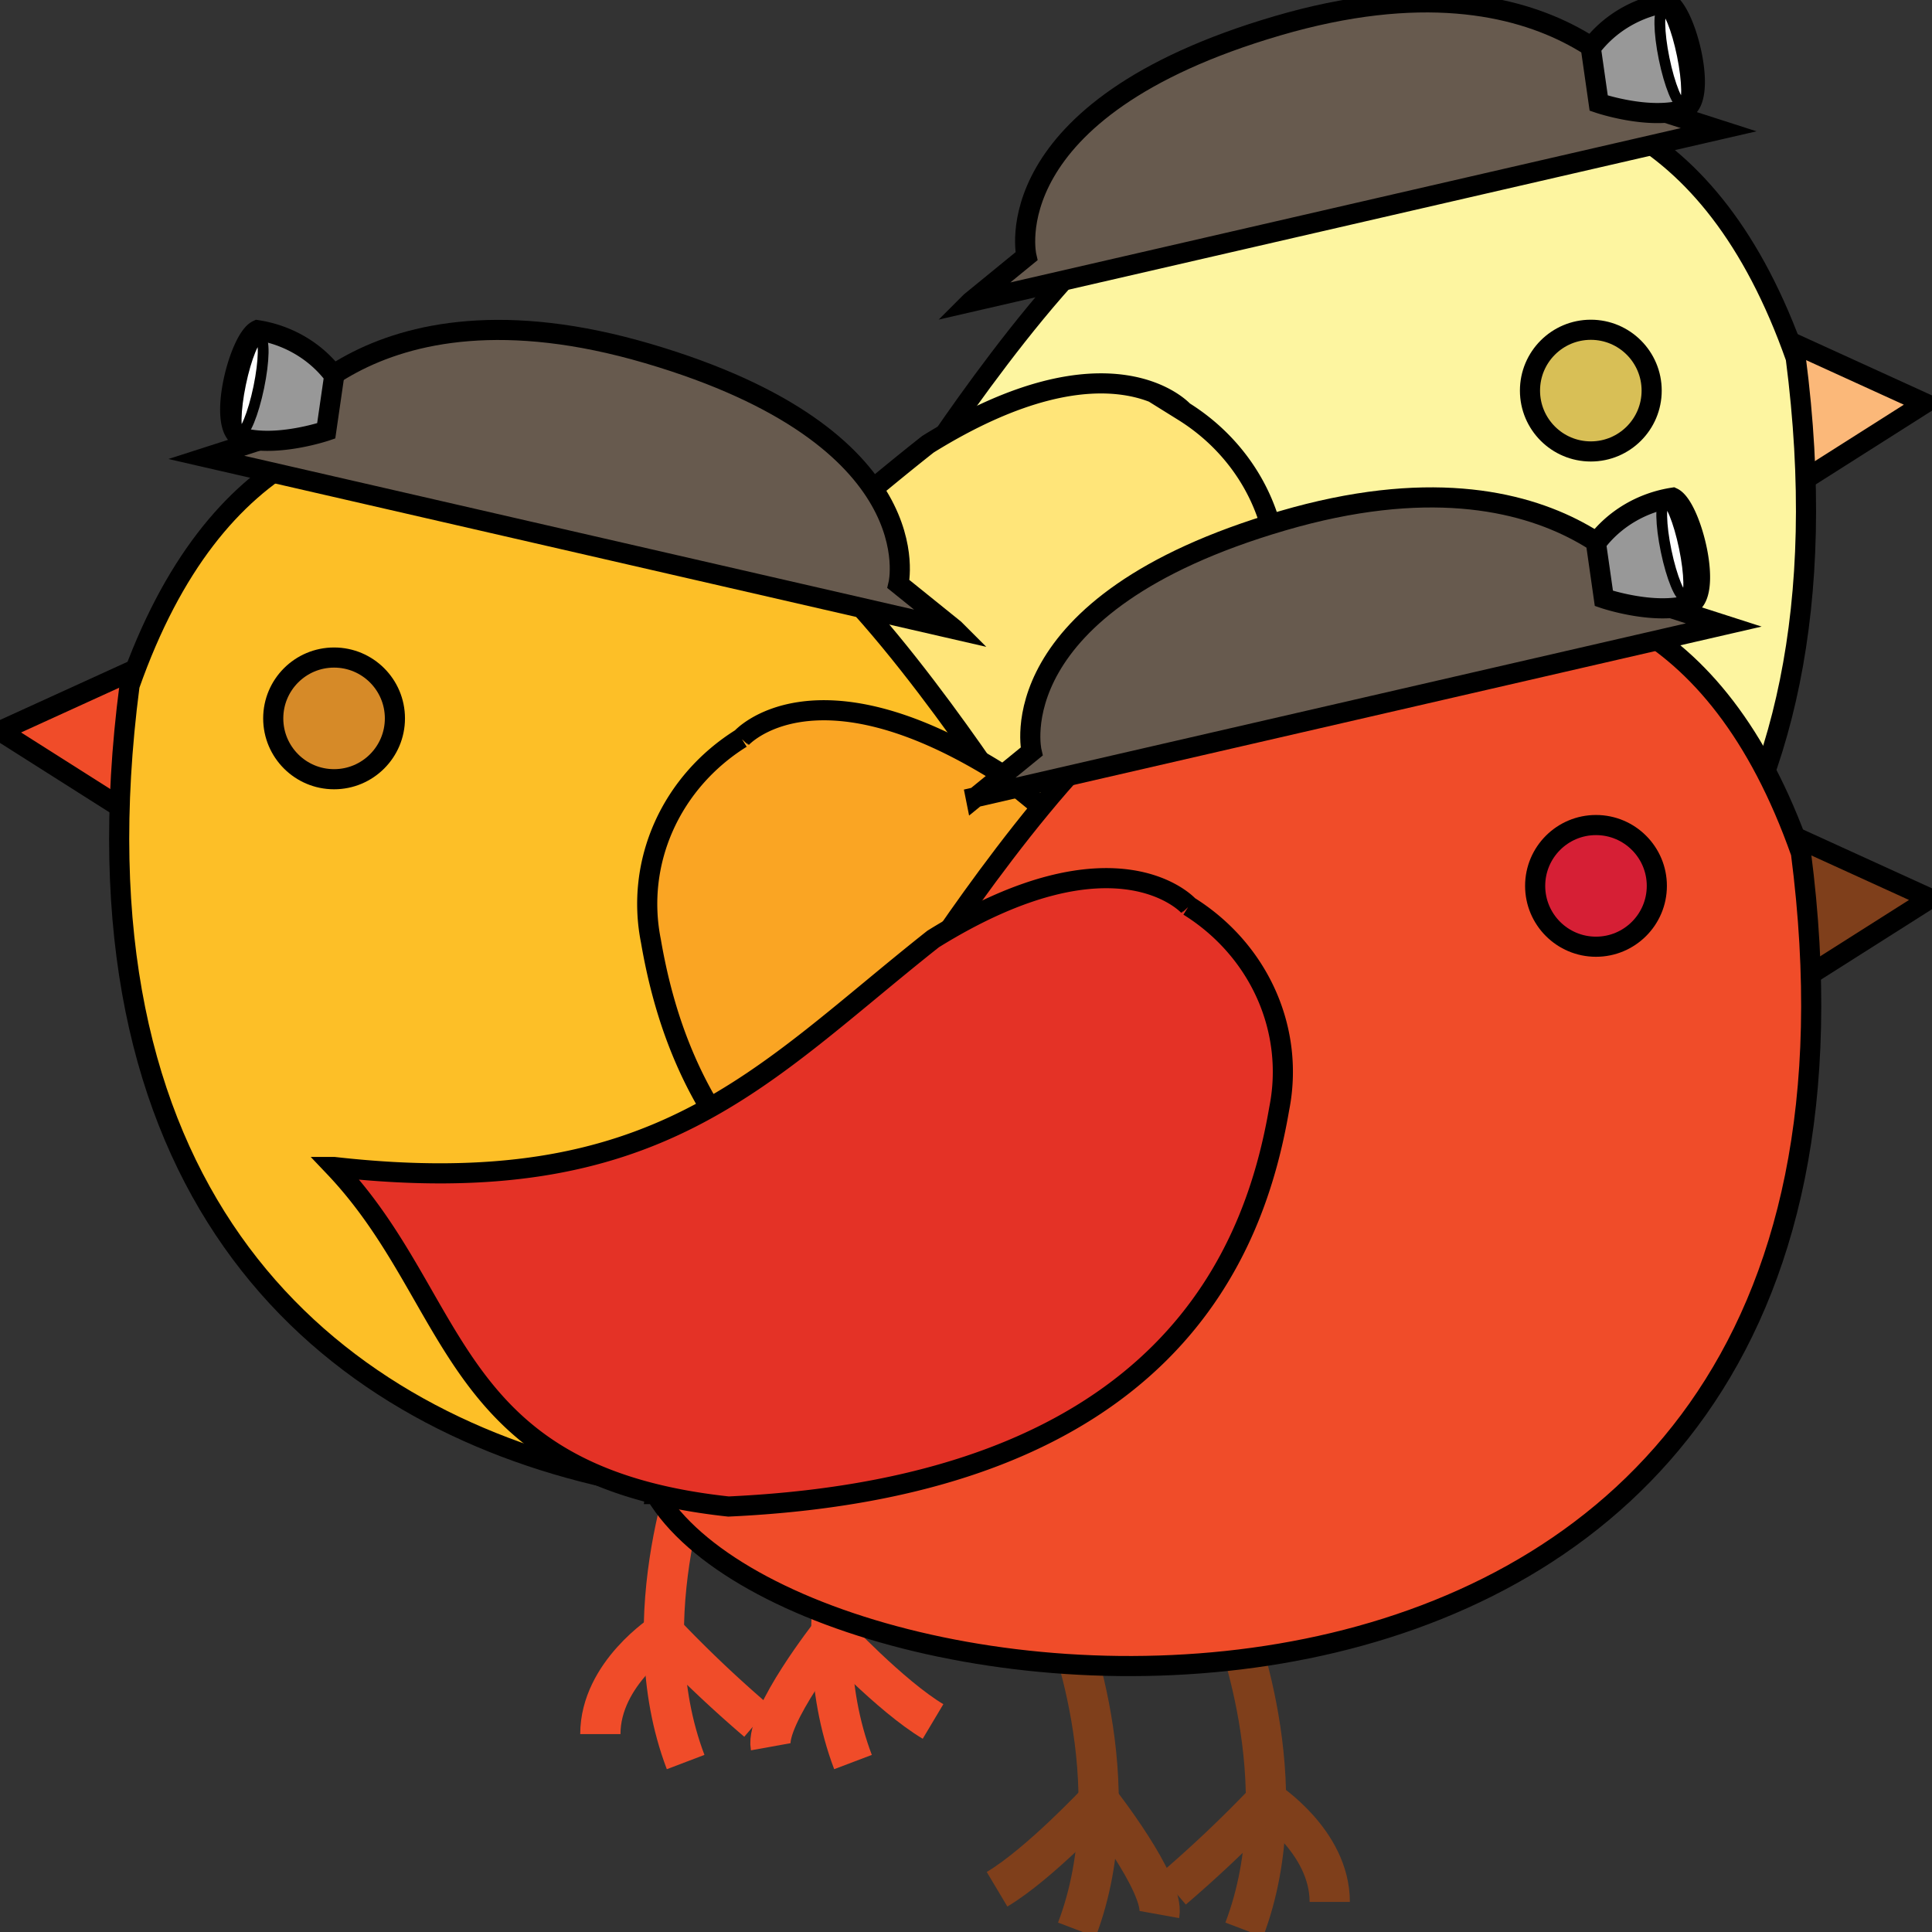 <svg width="96" height="96" xmlns="http://www.w3.org/2000/svg">
 <rect width="100%" height="100%" fill="#333333" stroke="none"/>
 <title>canary</title>

 <g>
  <title>Layer 1</title>
  <g stroke="null" id="svg_1">
   <polygon stroke="null" id="y_beak" fill="#fbb879" points="87.642,16.386 95.647,20.037 88.704,24.443 87.642,16.386 "/>
   <path stroke="null" id="y_body" fill="#fdf5a0" d="m32.315,49.645c7.592,12.698 63.31,17.61 56.915,-31.86c-8.466,-24.043 -30.904,-8.057 -32.143,-7.659c-4.507,2.609 -11.482,13.433 -11.482,13.433s-11.079,11.733 -13.29,26.086z"/>
   <path stroke="null" id="y_wing" fill="#ffe579" d="m16.348,33.378c16.139,1.818 21.166,-4.529 29.761,-11.304c9.121,-5.662 12.7,-1.634 12.7,-1.634a10.339,9.839 0 0 1 4.501,10.043c-1.196,6.908 -5.43,18.759 -27.363,19.765c-14.041,-1.511 -13.247,-10.196 -19.599,-16.87z"/>
   <circle stroke="null" id="y_eye" fill="#d8bf56" r="3.023" cy="19.409" cx="79.047"/>
   <path stroke="null" id="y_hat" fill="#675a4e" d="m48.229,15.002l37.171,-8.557l-3.176,-1.021s-4.571,-8.297 -18.752,-4.141s-12.469,11.452 -12.469,11.452l-2.774,2.267z"/>
   <path stroke="null" id="y_torch" fill="#989898" d="m83.629,5.465c1.304,-0.393 0.161,-4.907 -0.767,-5.346a5.848,5.565 0 0 0 -3.815,2.262l0.392,2.742s2.425,0.827 4.19,0.342z"/>
   <ellipse stroke="null" id="y_light" transform="matrix(0.526 -0.097 0.102 0.5 -0.225 14.684)" ry="4.77" rx="0.86" cy="6.779" cx="157.176" fill="#fff"/>
   <polygon stroke="null" fill="#f04c29" id="o_beak" points="8.005,32.673 0,36.324 6.948,40.73 8.005,32.673 "/>
   <path stroke="#f04c29" fill="none" id="o_leg_r" d="m43.056,71.947s-3.439,8.307 -0.671,15.608" stroke-width="2"/>
   <path stroke="#f04c29" fill="none" id="o_leg_l" d="m34.729,71.947s-3.439,8.307 -0.66,15.608" stroke-width="2"/>
   <path stroke="null" fill="#fdbf27" id="o_body" d="m63.31,65.917c-7.57,12.698 -63.31,17.61 -56.872,-31.86c8.466,-24.043 30.904,-8.057 32.143,-7.659c4.496,2.645 11.509,13.469 11.509,13.469s11.031,11.713 13.22,26.05z"/>
   <path stroke="null" fill="#faa523" id="o_wing" d="m79.299,49.645c-16.139,1.813 -21.166,-4.534 -29.761,-11.33c-9.121,-5.662 -12.7,-1.634 -12.7,-1.634a10.339,9.839 0 0 0 -4.496,10.069c1.191,6.923 5.424,18.754 27.363,19.765c14.041,-1.491 13.263,-10.176 19.594,-16.87z"/>
   <circle stroke="null" fill="#d68a28" id="o_eye" r="3.023" cy="35.696" cx="16.6"/>
   <path stroke="#f04c29" id="o_leg_r_t2" d="m41.313,81.133s2.935,3.145 5.049,4.406" fill="none" stroke-width="2"/>
   <path stroke="#f04c29" id="o_leg_r_t1" d="m41.313,81.133s-3.284,4.171 -3.015,5.662" fill="none" stroke-width="2"/>
   <path stroke="#f04c29" id="o_leg_l_t2" d="m32.986,81.133a63.761,60.677 0 0 0 4.646,4.406" fill="none" stroke-width="2"/>
   <path stroke="#f04c29" id="o_leg_l_t1" d="m32.986,81.133s-3.155,2.012 -3.155,5.034" fill="none" stroke-width="2"/>
   <path stroke="null" fill="#675a4e" id="o_hat" d="m47.424,31.264l-37.171,-8.537l3.176,-1.021s4.566,-8.312 18.762,-4.141s12.453,11.457 12.453,11.457l2.779,2.241z"/>
   <path stroke="null" fill="#989898" id="o_torch" d="m12.018,21.752c-1.288,-0.393 -0.161,-4.907 0.773,-5.346a5.848,5.565 0 0 1 3.815,2.262l-0.397,2.742s-2.425,0.827 -4.19,0.342z"/>
   <ellipse stroke="null" id="o_light" transform="matrix(0.104 -0.501 0.526 0.099 -9.611 27.064)" ry="0.86" rx="4.77" cy="37.282" cx="23.14" fill="#fff"/>
   <polygon stroke="null" fill="#7f3f1b" id="r_beak" points="87.899,40.996 95.904,44.647 88.956,49.053 87.899,40.996 "/>
   <path stroke="#7f3f1b" id="r_leg_l" d="m52.848,80.28s3.439,8.307 0.66,15.608" fill="none" stroke-width="2"/>
   <path stroke="#7f3f1b" id="r_leg_r" d="m61.164,80.28s3.439,8.307 0.66,15.608" fill="none" stroke-width="2"/>
   <path stroke="null" fill="#f04c29" id="r_body" d="m32.573,74.24c7.592,12.698 63.31,17.61 56.915,-31.86c-8.472,-24.043 -30.904,-8.052 -32.143,-7.679c-4.496,2.645 -11.509,13.469 -11.509,13.469s-11.052,11.733 -13.263,26.07z"/>
   <path stroke="null" fill="#e43226" id="r_wing" d="m16.606,57.988c16.123,1.818 21.161,-4.529 29.761,-11.33c9.121,-5.662 12.7,-1.634 12.7,-1.634a10.339,9.839 0 0 1 4.496,10.069c-1.191,6.923 -5.424,18.754 -27.363,19.765c-14.041,-1.511 -13.247,-10.196 -19.594,-16.87z"/>
   <circle stroke="null" fill="#d61f35" id="r_eye" r="3.023" cy="44.019" cx="79.304"/>
   <path stroke="#7f3f1b" id="r_leg_l_t1" d="m54.592,89.47s-2.935,3.145 -5.049,4.406" fill="none" stroke-width="2"/>
   <path stroke="#7f3f1b" id="r_leg_l_t2" d="m54.592,89.47s3.284,4.171 3.015,5.662" fill="none" stroke-width="2"/>
   <path stroke="#7f3f1b" id="r_leg_r_t1" d="m62.919,89.47a63.761,60.677 0 0 1 -4.646,4.406" fill="none" stroke-width="2"/>
   <path stroke="#7f3f1b" id="r_leg_r_t2" d="m62.919,89.47s3.155,2.012 3.155,5.034" fill="none" stroke-width="2"/>
   <path stroke="null" fill="#675a4e" id="r_hat" d="m48.481,39.612l37.171,-8.557l-3.176,-1.021s-4.566,-8.307 -18.752,-4.156s-12.464,11.468 -12.464,11.468l-2.779,2.267z"/>
   <path stroke="null" fill="#989898" id="r_torch" d="m83.886,30.075c1.304,-0.393 0.161,-4.907 -0.767,-5.346a5.848,5.565 0 0 0 -3.815,2.262l0.392,2.742s2.425,0.827 4.19,0.342z"/>
   <ellipse stroke="null" id="r_light" transform="matrix(0.526 -0.099 0.104 0.501 -3.958 15.959)" ry="4.77" rx="0.86" cy="53.302" cx="155.24" fill="#fff"/>
  </g>
 </g>
</svg>